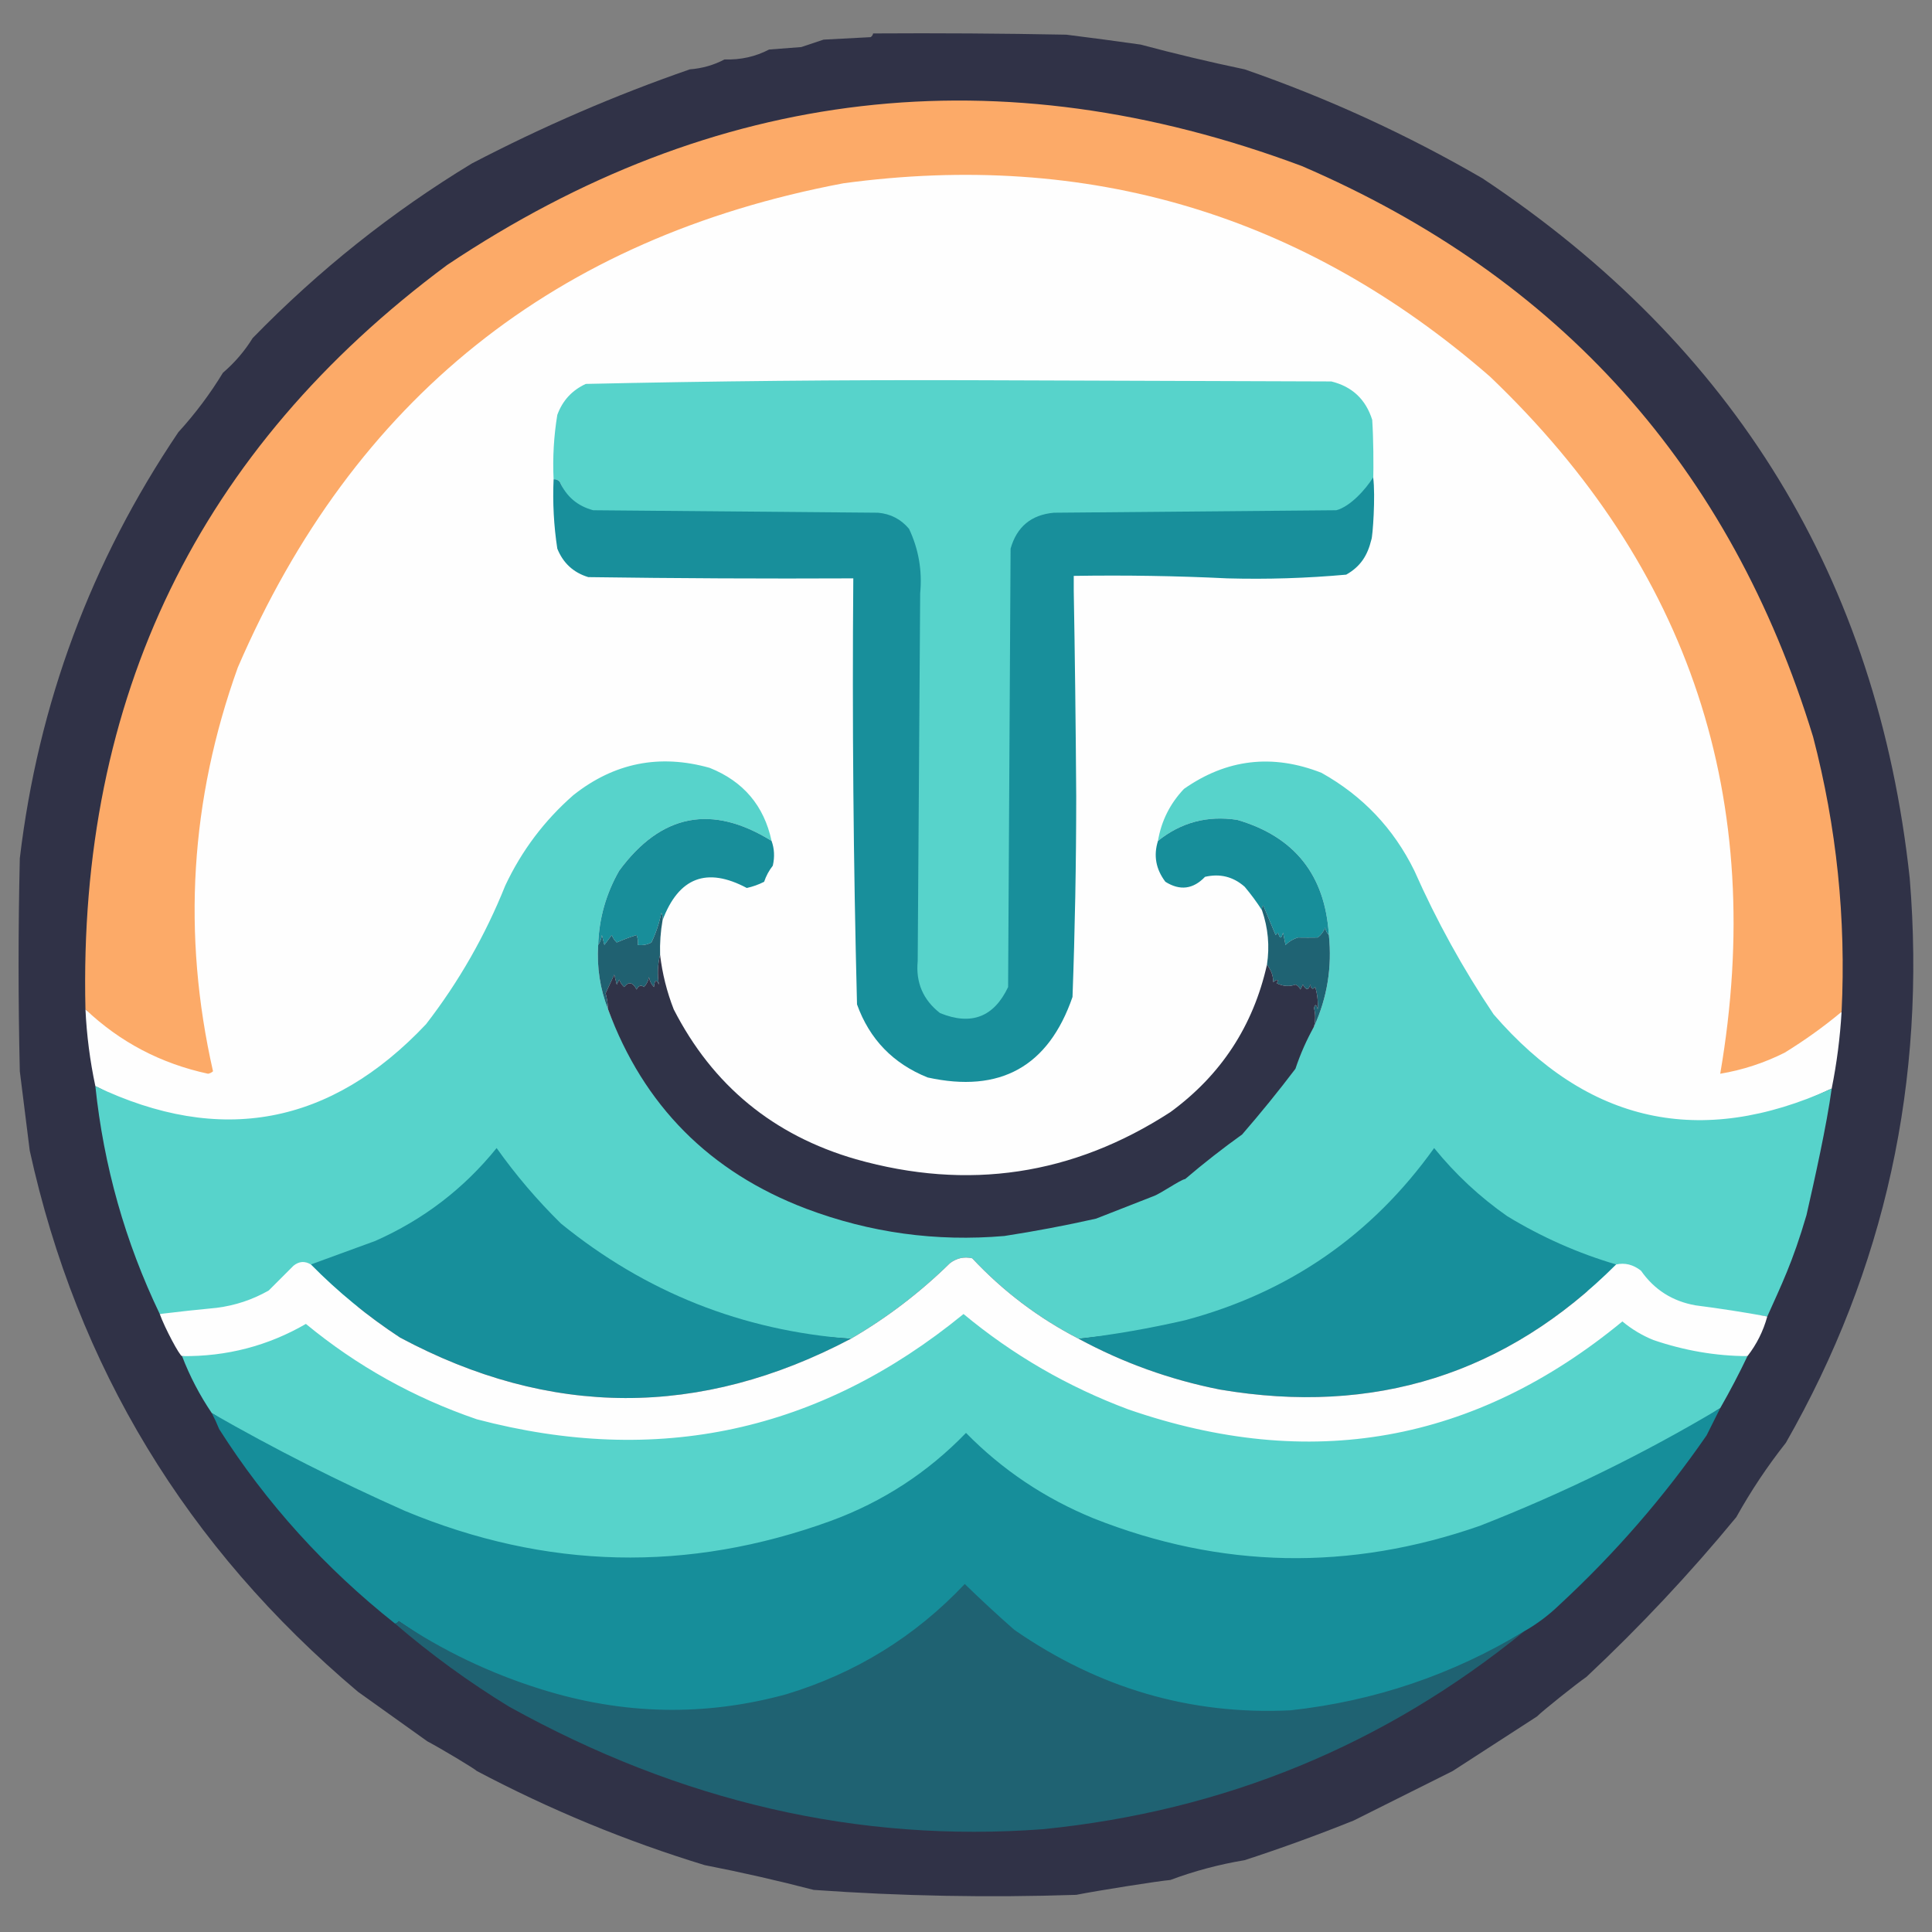 <?xml version="1.0" encoding="UTF-8"?>
<svg version="1.1" viewbox="0 0 50 50" width="780px" height="780px" style="shape-rendering:geometricPrecision; text-rendering:geometricPrecision; image-rendering:optimizeQuality; fill-rule:evenodd; clip-rule:evenodd" xmlns="http://www.w3.org/2000/svg">
                <rect width="100%" height="100%" fill="#808080" stroke="none"/>
                <g>
                    <path style="opacity:1" fill="#303247" d="M 352.5 13.5 C 378.502 13.333 404.502 13.5 430.5 14 C 440.509 15.245 450.509 16.579 460.5 18 C 474.333 21.698 488.333 25.031 502.5 28 C 535.94 39.588 567.94 54.255 598.5 72 C 700.443 139.757 757.943 233.923 771 354.5 C 777.735 436.406 761.068 512.406 721 582.5 C 713.519 591.977 706.852 601.977 701 612.5 C 682.35 635.159 662.183 656.659 640.5 677 C 636.167 680 622.833 690.667 620.5 693 C 609.167 700.333 597.833 707.667 586.5 715 C 573.103 721.679 559.77 728.345 546.5 735 C 531.99 740.832 517.323 746.165 502.5 751 C 492.169 752.718 482.169 755.384 472.5 759 C 468.167 759.333 442.833 763.333 434.5 765 C 399.003 766.177 363.669 765.511 328.5 763 C 314.01 759.233 299.344 755.9 284.5 753 C 252.74 743.308 222.074 730.641 192.5 715 C 191.5 714 178.167 706 172.5 703 C 163.167 696.333 153.833 689.667 144.5 683 C 75.287 624.603 31.12 551.77 12 464.5 C 10.667 453.833 9.333 443.167 8 432.5 C 7.333 403.833 7.333 375.167 8 346.5 C 15.432 284.044 36.765 226.711 72 174.5 C 78.798 167.044 84.798 159.044 90 150.5 C 94.776 146.399 98.776 141.732 102 136.5 C 128.729 109.058 158.229 85.558 190.5 66 C 219.002 51.124 248.335 38.457 278.5 28 C 283.507 27.614 288.174 26.281 292.5 24 C 298.976 24.215 304.976 22.882 310.5 20 C 314.833 19.667 319.167 19.333 323.5 19 C 326.5 18 329.5 17 332.5 16 C 338.833 15.667 345.167 15.333 351.5 15 C 352.056 14.617 352.389 14.117 352.5 13.5 Z" />
                </g>
                <g>
                    <path style="opacity:1" fill="#fefefe" d="M 743.5 408.5 C 742.883 418.967 741.55 429.3 739.5 439.5 C 686.515 463.545 656.713 477.363 640.081 468.066 C 620.302 460.316 594.522 428.988 577.301 441.071 C 571.658 447.024 546.234 469.265 525.791 484.21 C 486.435 509.712 356.553 511.287 311.242 498.452 C 277.943 488.806 226.084 475.875 210.383 445.187 C 207.605 438.077 140.497 463.011 127.274 480.113 C 88.783 520.912 89.009 462.632 38.5 438.5 C 36.33 428.319 34.997 417.985 34.5 407.5 C 48.423 420.715 65.046 304.837 84.248 251.421 C 130.987 143.037 228.045 77.868 344.306 55.919 C 443.177 42.546 621.748 115.226 634.807 168.178 C 715.748 245.419 736.325 414.481 743.5 408.5 Z" />
                </g>
                <g>
                    <path style="opacity:1" fill="#fcaa68" d="M 743.5,408.5 C 736.325,414.481 728.658,419.981 720.5,425C 712.253,429.138 703.587,431.971 694.5,433.5C 713.441,323.074 682.441,229.241 601.5,152C 526.371,86.627 439.371,60.627 340.5,74C 224.239,95.949 142.739,161.116 96,269.5C 76.797,322.916 73.464,377.25 86,432.5C 85.439,433.022 84.772,433.355 84,433.5C 64.923,429.382 48.423,420.715 34.5,407.5C 31.514,281.65 80.181,181.483 180.5,107C 288.524,34.811 403.524,21.478 525.5,67C 629.884,111.903 698.717,188.736 732,297.5C 741.506,333.904 745.339,370.904 743.5,408.5 Z" />
                </g>
                <g>
                    <path style="opacity:1" fill="#57d3cb" d="M 554.406 194.954 C 552.802 195.741 548.423 208.894 548.694 210.774 C 545.669 215.619 537.529 213.077 531.887 214.565 C 493.887 214.898 471.113 214.28 433.113 214.613 C 423.956 215.437 420.978 217.415 418.468 226.258 C 418.135 285.258 412.091 341.403 411.758 400.403 C 406.017 412.543 395.898 425.559 383.306 420.419 C 376.478 415.093 363.962 409.997 364.79 401.323 C 365.139 347.014 362.618 296.562 362.935 251.871 C 363.807 242.736 368.017 235.022 364.145 226.823 C 360.881 222.941 352.909 219.822 347.839 219.371 C 309.506 219.038 280.688 215.849 242.355 215.516 C 235.989 213.813 228.634 200.464 226 194.5 C 225.329 193.748 224.496 193.414 223.5 193.5 C 223.09 184.75 223.59 176.084 225 167.5 C 227.106 161.728 230.939 157.562 236.5 155 C 287.976 153.852 339.476 153.352 391 153.5 C 439.833 153.667 488.667 153.833 537.5 154 C 545.893 156.059 551.393 161.225 554 169.5 C 554.5 177.159 554.572 187.28 554.406 194.954 Z" />
                </g>
                <g>
                    <path style="opacity:1" fill="#188f9b" d="M 223.5 193.5 C 224.496 193.414 225.329 193.748 226 194.5 C 228.634 200.464 233.134 204.297 239.5 206 C 277.833 206.333 316.167 206.667 354.5 207 C 359.57 207.451 363.736 209.618 367 213.5 C 370.872 221.699 372.372 230.365 371.5 239.5 C 371.183 284.191 370.849 333.691 370.5 388 C 369.672 396.674 372.672 403.674 379.5 409 C 392.092 414.14 401.259 410.64 407 398.5 C 407.333 339.5 407.667 280.5 408 221.5 C 410.51 212.657 416.343 207.824 425.5 207 C 463.5 206.667 501.5 206.333 539.5 206 C 545.142 204.512 551.363 197.569 554.388 192.724 C 555.368 200.216 554.202 216.763 553.651 217.877 C 552.112 224.259 549.294 228.715 543.5 232 C 527.557 233.438 511.557 233.938 495.5 233.5 C 475.007 232.503 454.34 232.169 433.5 232.5 C 433.5 234.5 433.5 236.5 433.5 238.5 C 433.966 264.401 434.299 292.068 434.5 321.5 C 434.49 348.51 433.99 375.51 433 402.5 C 423.291 430.611 403.791 441.444 374.5 435 C 360.549 429.384 351.049 419.551 346 405.5 C 344.533 348.192 344.033 290.859 344.5 233.5 C 308.832 233.667 273.165 233.5 237.5 233 C 231.516 231.174 227.349 227.34 225 221.5 C 223.583 212.248 223.083 202.915 223.5 193.5 Z" />
                </g>
                <g />
                <g>
                    <path style="opacity:1" fill="#57d3cb" d="M 311.5 339.5 C 287.415 324.55 266.915 328.55 250 351.5 C 244.675 360.8 241.842 370.8 241.5 381.5 C 240.924 390.592 242.257 399.258 245.5 407.5 C 259.859 446.359 299.182 463.895 332.173 479.699 C 356.991 491.588 387.889 494.393 415.474 492.018 C 427.886 490.103 436.229 481.786 448.484 479.034 C 456.143 476.037 485.169 461.131 493.022 455.507 C 500.543 446.83 508.708 440.49 515.52 431.5 C 517.515 425.518 527.495 419.852 530.5 414.5 C 535.84 402.785 537.84 390.452 536.5 377.5 C 534.987 353.274 522.654 337.774 499.5 331 C 487.491 329.167 476.824 332.001 467.5 339.5 C 468.857 331.453 472.357 324.453 478 318.5 C 495.221 306.417 513.721 304.25 533.5 312 C 550.132 321.297 562.632 334.464 571 351.5 C 579.996 371.81 590.662 391.143 603 409.5 C 641.015 453.545 686.515 463.545 739.5 439.5 C 737.479 454.295 732.637 476.03 729.325 490.569 C 723.742 509.705 719.024 519.106 713.5 531.5 C 704.159 529.786 668.939 530.175 655.732 521.811 C 640.321 517.278 449.832 538.805 435.5 540.5 C 419.342 532.188 405.009 521.355 392.5 508 C 389.217 507.257 386.217 507.924 383.5 510 C 371.395 521.874 358.062 532.04 343.5 540.5 C 299.588 537.206 132.204 524.542 123.658 527.691 C 105.513 535.672 72.006 529.577 64.5 530.5 C 50.532 501.4 41.865 470.733 38.5 438.5 C 89.009 462.632 133.509 454.299 172 413.5 C 185.223 396.398 195.89 377.731 204 357.5 C 210.626 343.414 219.792 331.247 231.5 321 C 247.925 307.979 266.258 304.312 286.5 310 C 300.12 315.446 308.453 325.279 311.5 339.5 Z" />
                </g>
                <g>
                    <path style="opacity:1" fill="#188e9a" d="M 311.5,339.5 C 312.641,342.64 312.808,345.973 312,349.5C 310.456,351.468 309.289,353.635 308.5,356C 306.275,357.131 303.942,357.964 301.5,358.5C 285.348,349.901 274.015,354.235 267.5,371.5C 267.649,370.448 267.483,369.448 267,368.5C 266.166,372.679 264.832,376.679 263,380.5C 261.301,381.406 259.467,381.739 257.5,381.5C 257.657,380.127 257.49,378.793 257,377.5C 254.347,378.33 251.68,379.33 249,380.5C 248.085,379.672 247.419,378.672 247,377.5C 246,378.833 245,380.167 244,381.5C 243.667,380.167 243.333,378.833 243,377.5C 242.79,379.058 242.29,380.391 241.5,381.5C 241.842,370.8 244.675,360.8 250,351.5C 266.915,328.55 287.415,324.55 311.5,339.5 Z" />
                </g>
                <g>
                    <path style="opacity:1" fill="#178e9a" d="M 536.5,377.5 C 535.732,376.737 535.232,375.737 535,374.5C 534.385,376.116 533.385,377.449 532,378.5C 529.311,378.544 526.644,378.544 524,378.5C 522.08,379.088 520.413,380.088 519,381.5C 518.667,379.833 518.333,378.167 518,376.5C 517.333,379.167 516.667,379.167 516,376.5C 515.667,376.833 515.333,377.167 515,377.5C 513.33,373.464 511.663,369.464 510,365.5C 509.536,366.094 509.369,366.761 509.5,367.5C 507.416,364.235 505.083,361.068 502.5,358C 497.868,353.928 492.535,352.595 486.5,354C 481.701,359.022 476.368,359.689 470.5,356C 466.648,350.913 465.648,345.413 467.5,339.5C 476.824,332.001 487.491,329.167 499.5,331C 522.654,337.774 534.987,353.274 536.5,377.5 Z" />
                </g>
                <g>
                    <path style="opacity:1" fill="#1f6373" d="M 536.5,377.5 C 537.84,390.452 535.84,402.785 530.5,414.5C 531.127,411.911 531.127,409.411 530.5,407C 530.944,405.238 531.444,405.405 532,407.5C 532.201,404.485 531.868,401.485 531,398.5C 529.984,399.634 529.317,399.301 529,397.5C 528.309,399.891 527.309,399.891 526,397.5C 525.667,398.167 525.333,398.833 525,399.5C 524.612,398.572 523.945,397.905 523,397.5C 520.599,398.403 518.099,398.236 515.5,397C 516.34,395.334 515.84,395.167 514,396.5C 514.086,394.049 513.252,391.716 511.5,389.5C 512.645,381.994 511.978,374.661 509.5,367.5C 509.369,366.761 509.536,366.094 510,365.5C 511.663,369.464 513.33,373.464 515,377.5C 515.333,377.167 515.667,376.833 516,376.5C 516.667,379.167 517.333,379.167 518,376.5C 518.333,378.167 518.667,379.833 519,381.5C 520.413,380.088 522.08,379.088 524,378.5C 526.644,378.544 529.311,378.544 532,378.5C 533.385,377.449 534.385,376.116 535,374.5C 535.232,375.737 535.732,376.737 536.5,377.5 Z" />
                </g>
                <g>
                    <path style="opacity:1" fill="#206171" d="M 267.5,371.5 C 266.686,376.119 266.353,380.786 266.5,385.5C 265.525,389.364 265.358,393.364 266,397.5C 265.026,395.122 264.359,395.456 264,398.5C 262.956,397.377 262.29,396.044 262,394.5C 261.71,396.044 261.044,397.377 260,398.5C 258.853,397.542 257.853,397.875 257,399.5C 255.494,396.526 253.828,396.193 252,398.5C 251.085,397.672 250.419,396.672 250,395.5C 249.667,396.167 249.333,396.833 249,397.5C 248.667,396.167 248.333,394.833 248,393.5C 246.801,396.018 245.635,398.518 244.5,401C 245.077,403.137 245.41,405.304 245.5,407.5C 242.257,399.258 240.924,390.592 241.5,381.5C 242.29,380.391 242.79,379.058 243,377.5C 243.333,378.833 243.667,380.167 244,381.5C 245,380.167 246,378.833 247,377.5C 247.419,378.672 248.085,379.672 249,380.5C 251.68,379.33 254.347,378.33 257,377.5C 257.49,378.793 257.657,380.127 257.5,381.5C 259.467,381.739 261.301,381.406 263,380.5C 264.832,376.679 266.166,372.679 267,368.5C 267.483,369.448 267.649,370.448 267.5,371.5 Z" />
                </g>
                <g>
                    <path style="opacity:1" fill="#303348" d="M 266.5 385.5 C 267.389 393.056 269.222 400.39 272 407.5 C 287.701 438.188 312.201 458.354 345.5 468 C 390.811 480.835 433.144 474.502 472.5 449 C 492.943 434.055 505.943 414.222 511.5 389.5 C 513.252 391.716 514.086 394.049 514 396.5 C 515.84 395.167 516.34 395.334 515.5 397 C 518.099 398.236 520.599 398.403 523 397.5 C 523.945 397.905 524.612 398.572 525 399.5 C 525.333 398.833 525.667 398.167 526 397.5 C 527.309 399.891 528.309 399.891 529 397.5 C 529.317 399.301 529.984 399.634 531 398.5 C 531.868 401.485 532.201 404.485 532 407.5 C 531.444 405.405 530.944 405.238 530.5 407 C 531.127 409.411 531.127 411.911 530.5 414.5 C 527.495 419.852 524.995 425.518 523 431.5 C 516.188 440.49 509.021 449.323 501.5 458 C 493.647 463.624 485.981 469.624 478.5 476 C 476.392 476.36 468.4 482.057 465.5 483 C 457.825 486.003 450.159 489.003 442.5 492 C 430.245 494.752 417.912 497.085 405.5 499 C 377.915 501.375 351.249 497.708 325.5 488 C 286.525 473.193 259.859 446.359 245.5 407.5 C 245.41 405.304 245.077 403.137 244.5 401 C 245.635 398.518 246.801 396.018 248 393.5 C 248.333 394.833 248.667 396.167 249 397.5 C 249.333 396.833 249.667 396.167 250 395.5 C 250.419 396.672 251.085 397.672 252 398.5 C 253.828 396.193 255.494 396.526 257 399.5 C 257.853 397.875 258.853 397.542 260 398.5 C 261.044 397.377 261.71 396.044 262 394.5 C 262.29 396.044 262.956 397.377 264 398.5 C 264.359 395.456 265.026 395.122 266 397.5 C 265.358 393.364 265.525 389.364 266.5 385.5 Z" />
                </g>
                <g>
                    <path style="opacity:1" fill="#178f9b" d="M 343.5,540.5 C 282.677,572.565 222.01,572.398 161.5,540C 148.439,531.437 136.439,521.603 125.5,510.5C 134.046,507.351 142.713,504.184 151.5,501C 170.919,492.399 187.253,479.899 200.5,463.5C 208.23,474.402 216.896,484.568 226.5,494C 260.588,521.706 299.588,537.206 343.5,540.5 Z" />
                </g>
                <g>
                    <path style="opacity:1" fill="#178f9b" d="M 652.5,510.5 C 608.184,554.765 554.85,571.598 492.5,561C 472.365,557.013 453.365,550.18 435.5,540.5C 449.832,538.805 464.165,536.305 478.5,533C 520.398,521.815 553.898,498.648 579,463.5C 587.577,474.079 597.41,483.245 608.5,491C 622.423,499.467 637.089,505.967 652.5,510.5 Z" />
                </g>
                <g />
                <g>
                    <path style="opacity:1" fill="#fefefe" d="M 435.5 540.5 C 453.365 550.18 472.365 557.013 492.5 561 C 554.85 571.598 608.184 554.765 652.5 510.5 C 656.012 509.707 659.346 510.54 662.5 513 C 667.872 520.689 675.205 525.356 684.5 527 C 694.492 528.286 704.159 529.786 713.5 531.5 C 711.868 537.43 709.202 542.764 705.5 547.5 C 692.793 547.462 540.01 607.669 527.384 603.374 C 522.803 601.503 393.887 575.5 390.135 572.371 C 330.515 621.449 299.746 617.541 226.851 598.311 C 201.39 589.588 91.491 547.71 73.5 547.5 C 72.624 547.631 66.439 535.975 64.5 530.5 C 72.006 529.577 79.672 528.744 87.5 528 C 95.002 527.044 102.002 524.711 108.5 521 C 111.887 517.613 115.221 514.279 118.5 511 C 120.74 509.193 123.073 509.026 125.5 510.5 C 136.439 521.603 148.439 531.437 161.5 540 C 222.01 572.398 282.677 572.565 343.5 540.5 C 358.062 532.04 371.395 521.874 383.5 510 C 386.217 507.924 389.217 507.257 392.5 508 C 405.009 521.355 419.342 532.188 435.5 540.5 Z" />
                </g>
                <g>
                    <path style="opacity:1" fill="#57d3cb" d="M 705.5 547.5 C 702.108 554.617 698.441 561.617 694.5 568.5 C 663.607 586.945 621.238 672.245 569.864 651.871 C 550.186 643.813 402.847 618.753 388.192 603.811 C 372.771 619.777 257.879 644.266 236.967 651.967 C 179.22 672.982 110.726 584.947 85.5 570.5 C 80.619 563.288 76.619 555.621 73.5 547.5 C 91.491 547.71 108.158 543.376 123.5 534.5 C 144.039 551.443 167.039 564.277 192.5 573 C 265.395 592.23 330.895 578.063 389 530.5 C 408.939 547.057 431.106 559.89 455.5 569 C 528.88 594.411 595.38 582.578 655 533.5 C 658.752 536.629 662.919 539.129 667.5 541 C 680.126 545.295 692.793 547.462 705.5 547.5 Z" />
                </g>
                <g>
                    <path style="opacity:1" fill="#168e9a" d="M 694.5 568.5 C 692.693 572.114 690.86 575.78 689 579.5 C 671.809 604.377 651.976 627.21 629.5 648 C 625.22 652.126 620.554 655.626 615.5 658.5 C 586.399 676.128 551.283 702.163 517.384 705.868 C 477.124 707.822 276.015 712.258 242.907 701.887 C 222.297 695.467 178.723 666.413 161 654.5 C 160.617 655.056 160.117 655.389 159.5 655.5 C 131.187 633.046 107.52 606.879 88.5 577 C 87.588 574.749 86.588 572.583 85.5 570.5 C 110.726 584.947 136.726 598.114 163.5 610 C 220.419 633.682 277.753 635.015 335.5 614 C 356.412 606.299 374.579 594.466 390 578.5 C 404.655 593.442 421.822 604.942 441.5 613 C 492.874 633.374 544.874 634.374 597.5 616 C 631.274 602.778 663.607 586.945 694.5 568.5 Z" />
                </g>
                <g>
                    <path style="opacity:1" fill="#1f6272" d="M 615.5,658.5 C 559.031,704.516 494.197,731.182 421,738.5C 346.733,744.03 274.9,727.53 205.5,689C 189.213,679.035 173.88,667.868 159.5,655.5C 160.117,655.389 160.617,655.056 161,654.5C 178.723,666.413 197.89,675.58 218.5,682C 251.608,692.371 284.608,693.037 317.5,684C 345.521,675.498 369.521,660.665 389.5,639.5C 396.016,645.851 402.683,652.017 409.5,658C 443.573,681.621 480.74,692.454 521,690.5C 554.899,686.795 586.399,676.128 615.5,658.5 Z" />
                </g>
            </svg>
